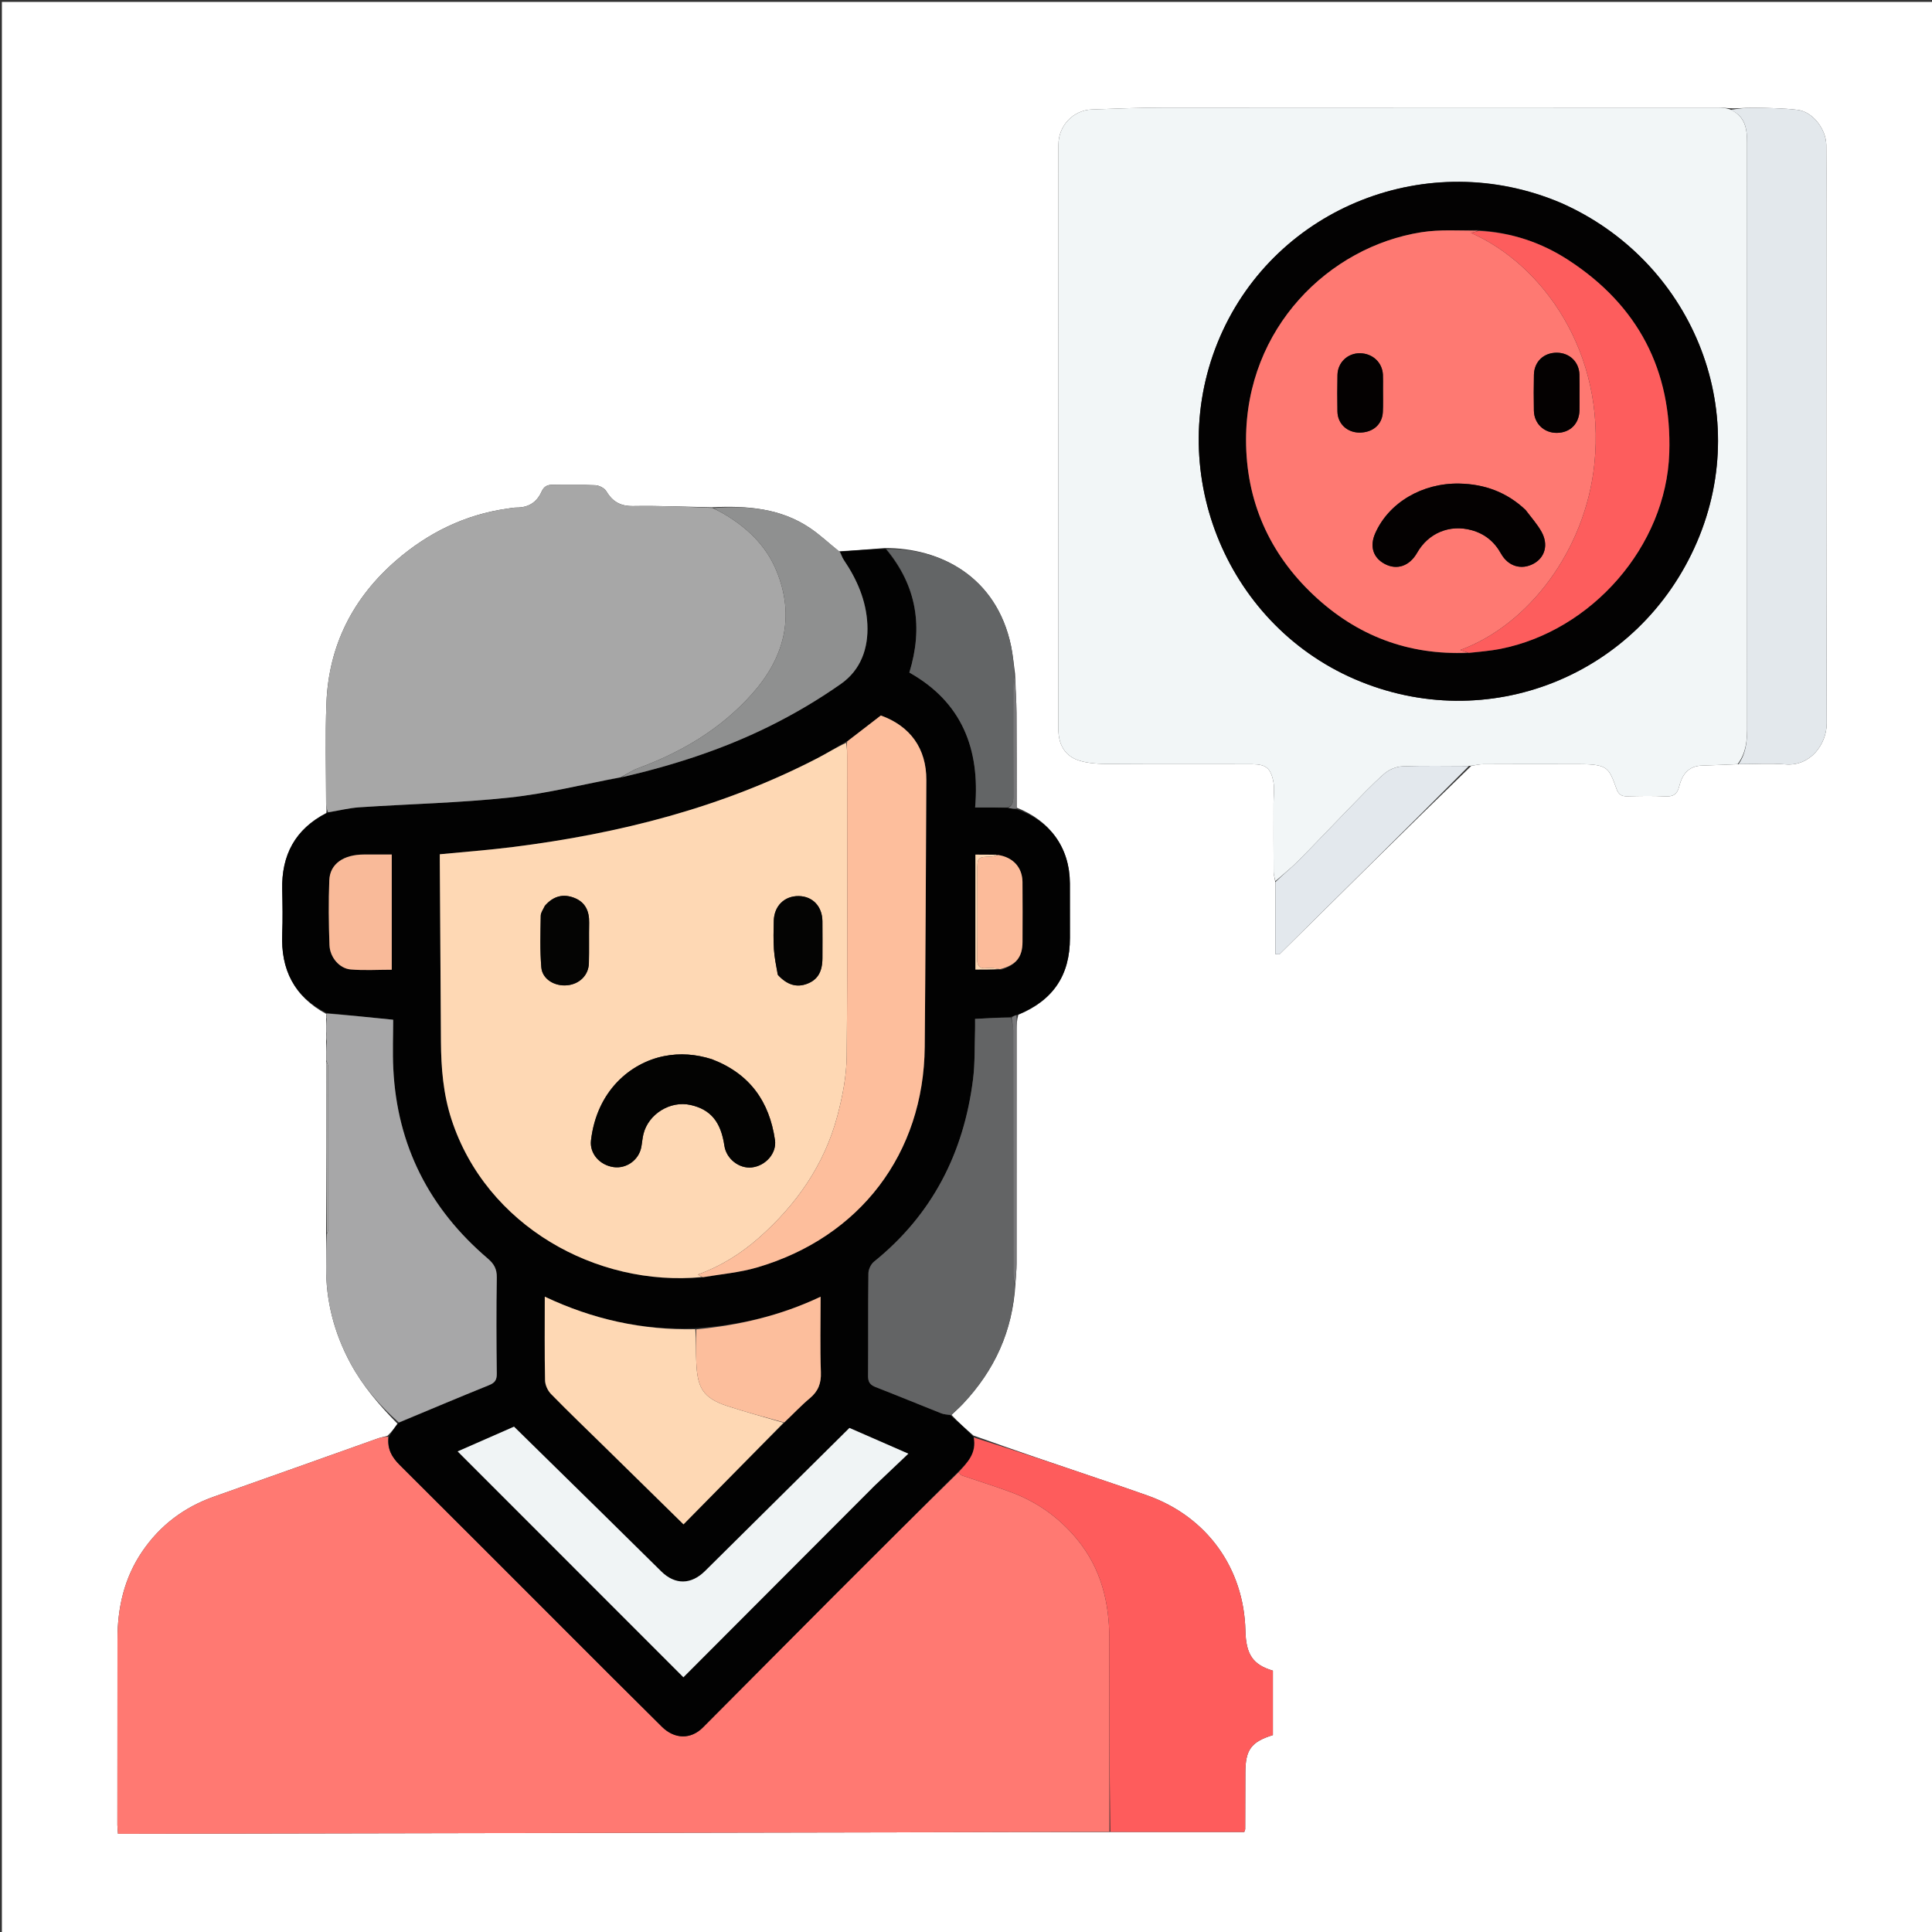 <svg version="1.1" id="Layer_1" xmlns="http://www.w3.org/2000/svg" xmlns:xlink="http://www.w3.org/1999/xlink" x="0px" y="0px"
	 width="100%" viewBox="0 0 1024 1024" enable-background="new 0 0 1024 1024" xml:space="preserve">
<rect x="0" y="0" width="1024" height="1024" fill="#333333" stroke="none"/>
<path fill="#FFFFFF" opacity="1" stroke="none" 
	d="
M1025,503 
	C1025,677.333 1025,851.167 1025,1025 
	C683.667,1025 342.333,1025 1,1025 
	C1,683.667 1,342.333 1,1 
	C342.333,1 683.667,1 1025,1 
	C1025,168.167 1025,335.333 1025,503 
M537.996,357.149 
	C537.304,352.223 536.89,347.238 535.875,342.379 
	C528.212,305.66 498.327,290.299 468.877,290.479 
	C461.02,291.117 453.163,291.756 444.579,292.196 
	C439.461,288.034 434.627,283.45 429.173,279.791 
	C413.634,269.367 396.04,267.934 377.062,268.88 
	C363.259,268.611 349.45,267.99 335.655,268.226 
	C328.958,268.341 324.703,265.983 321.376,260.388 
	C320.378,258.708 317.586,257.286 315.542,257.181 
	C308.068,256.799 300.559,257.157 293.071,256.952 
	C289.972,256.867 288.256,257.878 286.966,260.745 
	C284.488,266.255 280.037,269.031 273.888,269.011 
	C272.243,269.006 270.592,269.343 268.952,269.575 
	C246.553,272.74 227.036,282.294 210.072,296.962 
	C187.044,316.874 174.207,342.127 173.014,372.66 
	C172.318,390.451 172.826,408.29 172.846,426.107 
	C172.848,427.567 173.264,429.026 172.943,430.908 
	C156.409,439.407 149.171,453.216 149.577,471.505 
	C149.75,479.319 149.899,487.151 149.576,494.955 
	C148.796,513.844 155.844,528.184 172.975,537.44 
	C172.984,537.626 172.993,537.813 172.848,538.665 
	C172.874,539.118 172.899,539.571 172.837,540.89 
	C172.87,542.918 172.903,544.947 172.849,547.814 
	C172.878,549.218 172.908,550.622 172.847,552.927 
	C172.876,555.941 172.905,558.956 172.843,562.911 
	C172.873,593.284 172.903,623.658 172.843,654.961 
	C172.849,660.439 172.896,665.918 172.853,671.396 
	C172.709,689.522 177.119,706.468 185.693,722.423 
	C192.207,734.543 201.03,744.753 210.644,754.573 
	C209.14,756.734 207.635,758.895 205.334,761.03 
	C203.578,761.504 201.78,761.861 200.071,762.467 
	C171.225,772.705 142.417,783.048 113.543,793.205 
	C97.601,798.813 84.817,808.448 75.342,822.392 
	C65.843,836.371 62.282,852.098 62.26,868.772 
	C62.218,901.592 62.214,934.412 62.214,967.232 
	C62.214,968.679 62.408,970.125 62.539,971.952 
	C64.695,971.952 66.496,971.955 68.297,971.951 
	C208.722,971.68 349.147,971.413 489.571,971.134 
	C522.388,971.068 555.205,970.962 588.948,971.011 
	C612.525,971.011 636.102,971.011 659.48,971.011 
	C659.788,970.105 659.979,969.802 659.98,969.499 
	C660.019,959.51 660.039,949.522 660.062,939.533 
	C660.09,927.394 663.151,923.21 674.656,919.628 
	C674.656,908.22 674.656,896.804 674.656,885.482 
	C664.076,882.362 660.391,876.914 660.097,864.32 
	C659.324,831.123 639.651,803.881 608.273,792.68 
	C599.505,789.55 590.678,786.586 581.86,783.598 
	C559.98,776.186 538.09,768.805 515.904,760.836 
	C511.804,757.229 507.705,753.621 504.324,749.945 
	C506.357,747.979 508.474,746.091 510.41,744.034 
	C527.093,726.303 536.761,705.493 538.213,680.22 
	C538.415,676.736 538.79,673.253 538.793,669.768 
	C538.829,628.35 538.805,586.932 538.815,545.514 
	C538.815,543.029 538.972,540.544 539.742,537.845 
	C558.213,530.228 567.13,516.905 567.079,497.043 
	C567.054,487.407 567.101,477.772 567.058,468.136 
	C566.975,449.43 556.671,435.074 538.84,428.066 
	C538.829,411.324 538.896,394.583 538.768,377.842 
	C538.718,371.232 538.233,364.625 537.996,357.149 
M916.388,57.362 
	C914.574,57.242 912.759,57.016 910.945,57.016 
	C812.809,57 714.673,56.967 616.538,57.047 
	C603.918,57.058 591.295,57.572 578.68,58.024 
	C568.794,58.378 561.003,66.676 561.002,76.581 
	C560.998,179.882 561.015,283.183 560.965,386.483 
	C560.961,394.337 564.19,400.438 571.416,402.925 
	C576.651,404.728 582.621,404.877 588.269,404.921 
	C613.426,405.114 638.586,404.931 663.744,405.048 
	C670.992,405.081 673.579,407.196 674.935,414.445 
	C675.612,418.059 675.009,421.91 675.007,425.654 
	C675,437.837 674.965,450.021 675.046,462.204 
	C675.057,463.809 675.675,465.41 675.999,467.948 
	C675.999,480.504 675.999,493.06 675.999,505.712 
	C677.342,505.712 678.023,505.921 678.263,505.683 
	C711.867,472.476 745.439,439.237 779.842,405.895 
	C781.957,405.597 784.071,405.049 786.187,405.041 
	C803.307,404.97 820.428,404.934 837.548,405.022 
	C852.343,405.098 852.77,407.099 856.819,418.204 
	C857.978,421.381 859.655,422.132 862.69,422.055 
	C869.335,421.887 876,421.749 882.63,422.096 
	C886.842,422.316 888.963,420.989 890.011,416.807 
	C891.563,410.616 894.864,405.949 902.158,405.77 
	C908.438,405.615 914.713,405.269 921.93,405.012 
	C930.096,405.011 938.308,404.46 946.419,405.135 
	C959.606,406.233 968.233,394.315 968.194,383.378 
	C967.862,291.214 968.004,199.049 968.004,106.885 
	C968.003,96.885 968.08,86.884 967.978,76.886 
	C967.891,68.368 960.728,59.171 952.74,58.225 
	C945.014,57.31 937.173,57.237 929.377,57.106 
	C925.256,57.037 921.124,57.633 916.388,57.362 
z"/>
<path fill="#FF7972" opacity="1" stroke="none" 
	d="
M588.022,970.875 
	C555.205,970.962 522.388,971.068 489.571,971.134 
	C349.147,971.413 208.722,971.68 68.297,971.951 
	C66.496,971.955 64.695,971.952 62.539,971.952 
	C62.408,970.125 62.214,968.679 62.214,967.232 
	C62.214,934.412 62.218,901.592 62.26,868.772 
	C62.282,852.098 65.843,836.371 75.342,822.392 
	C84.817,808.448 97.601,798.813 113.543,793.205 
	C142.417,783.048 171.225,772.705 200.071,762.467 
	C201.78,761.861 203.578,761.504 205.765,761.478 
	C205.125,767.953 207.714,772.354 211.897,776.512 
	C240.946,805.39 269.857,834.408 298.826,863.367 
	C316.136,880.672 333.413,898.01 350.824,915.213 
	C357.603,921.91 366.204,921.961 372.538,915.605 
	C395.69,892.373 418.765,869.064 441.937,845.851 
	C463.915,823.834 485.977,801.902 508.062,780.291 
	C508.732,781.134 509.269,781.832 509.964,782.07 
	C518.591,785.034 527.319,787.719 535.866,790.895 
	C549.851,796.091 561.596,804.502 571.087,816.106 
	C583.582,831.385 587.947,849.224 587.975,868.467 
	C588.024,902.603 588.01,936.739 588.022,970.875 
z"/>
<path fill="#F2F6F7" opacity="1" stroke="none" 
	d="
M676.012,467.013 
	C675.675,465.41 675.057,463.809 675.046,462.204 
	C674.965,450.021 675,437.837 675.007,425.654 
	C675.009,421.91 675.612,418.059 674.935,414.445 
	C673.579,407.196 670.992,405.081 663.744,405.048 
	C638.586,404.931 613.426,405.114 588.269,404.921 
	C582.621,404.877 576.651,404.728 571.416,402.925 
	C564.19,400.438 560.961,394.337 560.965,386.483 
	C561.015,283.183 560.998,179.882 561.002,76.581 
	C561.003,66.676 568.794,58.378 578.68,58.024 
	C591.295,57.572 603.918,57.058 616.538,57.047 
	C714.673,56.967 812.809,57 910.945,57.016 
	C912.759,57.016 914.574,57.242 916.875,57.936 
	C925.352,61.77 925.99,68.695 925.991,75.903 
	C925.997,177.372 925.984,278.841 926.011,380.31 
	C926.013,388.908 926.642,397.582 920.99,405.007 
	C914.713,405.269 908.438,405.615 902.158,405.77 
	C894.864,405.949 891.563,410.616 890.011,416.807 
	C888.963,420.989 886.842,422.316 882.63,422.096 
	C876,421.749 869.335,421.887 862.69,422.055 
	C859.655,422.132 857.978,421.381 856.819,418.204 
	C852.77,407.099 852.343,405.098 837.548,405.022 
	C820.428,404.934 803.307,404.97 786.187,405.041 
	C784.071,405.049 781.957,405.597 778.957,405.947 
	C766.44,406 754.797,405.71 743.184,406.186 
	C739.896,406.321 736.069,407.977 733.583,410.174 
	C726.996,415.994 720.946,422.432 714.795,428.734 
	C705.873,437.873 697.14,447.199 688.141,456.26 
	C684.342,460.086 680.07,463.443 676.012,467.013 
M827.086,107.411 
	C757.064,77.751 676.594,109.688 646.739,178.288 
	C616.392,248.018 648.952,329.99 717.851,359.888 
	C788.161,390.398 868.837,358.397 899.423,287.285 
	C929.702,216.887 896.002,137.769 827.086,107.411 
z"/>
<path fill="#020202" opacity="1" stroke="none" 
	d="
M508.002,779.932 
	C485.977,801.902 463.915,823.834 441.937,845.851 
	C418.765,869.064 395.69,892.373 372.538,915.605 
	C366.204,921.961 357.603,921.91 350.824,915.213 
	C333.413,898.01 316.136,880.672 298.826,863.367 
	C269.857,834.408 240.946,805.39 211.897,776.512 
	C207.714,772.354 205.125,767.953 206.163,761.491 
	C207.635,758.895 209.14,756.734 211.186,754.214 
	C227.522,747.272 243.277,740.591 259.145,734.19 
	C262.254,732.936 263.349,731.493 263.306,728.064 
	C263.091,711.075 263.03,694.079 263.312,677.092 
	C263.386,672.627 261.864,669.893 258.557,667.074 
	C227.6,640.679 210.463,607.27 208.458,566.461 
	C208.021,557.566 208.394,548.632 208.394,540.482 
	C195.768,539.198 184.427,538.044 173.086,536.89 
	C155.844,528.184 148.796,513.844 149.576,494.955 
	C149.899,487.151 149.75,479.319 149.577,471.505 
	C149.171,453.216 156.409,439.407 173.604,430.731 
	C179.651,429.638 185.005,428.251 190.429,427.889 
	C216.999,426.116 243.689,425.555 270.137,422.713 
	C289.912,420.589 309.385,415.648 329.391,412.002 
	C356.546,405.724 382.655,397.332 407.314,385.182 
	C420.655,378.608 433.631,370.972 445.788,362.417 
	C456.164,355.116 460.352,343.681 459.724,330.894 
	C459.103,318.231 454.217,307.065 447.181,296.703 
	C446.316,295.43 445.919,293.838 445.305,292.394 
	C453.163,291.756 461.02,291.117 469.418,290.928 
	C486.047,310.748 489.305,332.548 481.975,356.472 
	C509.808,372.148 519.509,396.894 516.835,427.988 
	C523.123,427.988 528.565,427.988 534.322,428.169 
	C536.095,428.563 537.553,428.776 539.011,428.989 
	C556.671,435.074 566.975,449.43 567.058,468.136 
	C567.101,477.772 567.054,487.407 567.079,497.043 
	C567.13,516.905 558.213,530.228 539.072,537.928 
	C537.612,538.36 536.822,538.709 535.588,539.024 
	C529.209,539.327 523.273,539.662 516.804,540.029 
	C516.804,542.237 516.862,544.198 516.794,546.155 
	C516.493,554.8 516.8,563.526 515.723,572.076 
	C510.814,611.037 494.18,643.744 463.259,668.694 
	C461.619,670.017 460.304,672.786 460.278,674.9 
	C460.053,693.057 460.234,711.219 460.1,729.378 
	C460.077,732.587 461.253,734.081 464.155,735.209 
	C475.783,739.729 487.309,744.51 498.908,749.104 
	C500.366,749.681 502.034,749.724 503.605,750.014 
	C507.705,753.621 511.804,757.229 515.987,761.612 
	C517.686,770.217 512.868,775.086 508.002,779.932 
M530.698,514.009 
	C538.625,511.532 541.925,507.248 541.951,499.243 
	C541.986,488.638 542.048,478.031 541.937,467.427 
	C541.856,459.663 536.838,454.286 528.051,452.973 
	C524.442,452.973 520.833,452.973 516.985,452.973 
	C516.985,473.483 516.985,493.613 516.985,513.882 
	C521.437,513.882 525.697,513.882 530.698,514.009 
M415.918,753.828 
	C420.339,749.556 424.541,745.021 429.246,741.088 
	C433.699,737.365 435.3,733.182 435.088,727.327 
	C434.616,714.287 434.941,701.218 434.941,687.285 
	C413.507,697.438 391.662,702.442 368.083,703.97 
	C340.41,705.113 314.132,699.271 288.745,687.262 
	C288.745,702.649 288.596,717.14 288.889,731.623 
	C288.938,734.083 290.305,737.069 292.046,738.85 
	C301.36,748.381 310.989,757.603 320.503,766.938 
	C334.16,780.338 347.812,793.744 362.274,807.942 
	C380.068,789.881 397.697,771.985 415.918,753.828 
M448.798,393.136 
	C448.798,393.136 448.76,393.098 448.042,393.305 
	C443.161,396.147 438.391,399.206 433.381,401.799 
	C382.69,428.038 328.325,441.802 272.054,448.911 
	C259.234,450.531 246.329,451.484 233.098,452.779 
	C233.098,453.841 233.092,454.978 233.099,456.116 
	C233.299,488.09 233.485,520.065 233.708,552.039 
	C233.806,566.052 234.919,579.889 239.321,593.372 
	C257.7,649.67 316.031,682.204 372.851,677.01 
	C382.32,675.317 392.038,674.474 401.218,671.791 
	C455.895,655.808 489.626,611.311 490.125,554.869 
	C490.543,507.738 490.754,460.605 490.982,413.473 
	C491.063,396.768 482.488,384.839 466.866,379.221 
	C460.835,383.872 454.927,388.428 448.859,392.988 
	C448.859,392.988 448.752,393.107 448.798,393.136 
M463.743,787.252 
	C469.419,781.872 475.094,776.492 481.44,770.478 
	C470.299,765.609 460.329,761.252 450.224,756.836 
	C424.592,782.231 399.142,807.421 373.724,832.644 
	C366.346,839.965 357.847,840.126 350.489,832.897 
	C340.269,822.855 330.099,812.762 319.881,802.718 
	C304.087,787.192 288.27,771.689 272.446,756.16 
	C262.289,760.617 252.294,765.004 242.559,769.277 
	C282.349,809.087 322.114,848.87 362.217,888.991 
	C395.72,855.419 429.486,821.584 463.743,787.252 
M192.628,452.911 
	C182.052,452.904 174.886,457.872 174.537,466.53 
	C174.076,477.975 174.209,489.465 174.625,500.916 
	C174.862,507.448 179.942,513.334 185.871,513.831 
	C193.06,514.433 200.338,513.974 207.64,513.974 
	C207.64,493.476 207.64,473.436 207.64,452.914 
	C202.801,452.914 198.197,452.914 192.628,452.911 
z"/>
<path fill="#A7A7A7" opacity="1" stroke="none" 
	d="
M328.992,411.961 
	C309.385,415.648 289.912,420.589 270.137,422.713 
	C243.689,425.555 216.999,426.116 190.429,427.889 
	C185.005,428.251 179.651,429.638 173.876,430.52 
	C173.264,429.026 172.848,427.567 172.846,426.107 
	C172.826,408.29 172.318,390.451 173.014,372.66 
	C174.207,342.127 187.044,316.874 210.072,296.962 
	C227.036,282.294 246.553,272.74 268.952,269.575 
	C270.592,269.343 272.243,269.006 273.888,269.011 
	C280.037,269.031 284.488,266.255 286.966,260.745 
	C288.256,257.878 289.972,256.867 293.071,256.952 
	C300.559,257.157 308.068,256.799 315.542,257.181 
	C317.586,257.286 320.378,258.708 321.376,260.388 
	C324.703,265.983 328.958,268.341 335.655,268.226 
	C349.45,267.99 363.259,268.611 377.719,269.22 
	C379.993,270.408 381.643,271.2 383.222,272.113 
	C395.766,279.368 406.032,289.12 411.537,302.545 
	C421.529,326.915 415.611,348.744 398.536,367.871 
	C382.033,386.358 361.35,398.618 338.258,407.133 
	C335.017,408.328 332.074,410.332 328.992,411.961 
z"/>
<path fill="#FE5C5C" opacity="1" stroke="none" 
	d="
M508.062,780.291 
	C512.868,775.086 517.686,770.217 516.138,761.9 
	C538.09,768.805 559.98,776.186 581.86,783.598 
	C590.678,786.586 599.505,789.55 608.273,792.68 
	C639.651,803.881 659.324,831.123 660.097,864.32 
	C660.391,876.914 664.076,882.362 674.656,885.482 
	C674.656,896.804 674.656,908.22 674.656,919.628 
	C663.151,923.21 660.09,927.394 660.062,939.533 
	C660.039,949.522 660.019,959.51 659.98,969.499 
	C659.979,969.802 659.788,970.105 659.48,971.011 
	C636.102,971.011 612.525,971.011 588.485,970.943 
	C588.01,936.739 588.024,902.603 587.975,868.467 
	C587.947,849.224 583.582,831.385 571.087,816.106 
	C561.596,804.502 549.851,796.091 535.866,790.895 
	C527.319,787.719 518.591,785.034 509.964,782.07 
	C509.269,781.832 508.732,781.134 508.062,780.291 
z"/>
<path fill="#E3E8EC" opacity="1" stroke="none" 
	d="
M921.46,405.009 
	C926.642,397.582 926.013,388.908 926.011,380.31 
	C925.984,278.841 925.997,177.372 925.991,75.903 
	C925.99,68.695 925.352,61.77 917.179,58.22 
	C921.124,57.633 925.256,57.037 929.377,57.106 
	C937.173,57.237 945.014,57.31 952.74,58.225 
	C960.728,59.171 967.891,68.368 967.978,76.886 
	C968.08,86.884 968.003,96.885 968.004,106.885 
	C968.004,199.049 967.862,291.214 968.194,383.378 
	C968.233,394.315 959.606,406.233 946.419,405.135 
	C938.308,404.46 930.096,405.011 921.46,405.009 
z"/>
<path fill="#A7A7A8" opacity="1" stroke="none" 
	d="
M173.031,537.165 
	C184.427,538.044 195.768,539.198 208.394,540.482 
	C208.394,548.632 208.021,557.566 208.458,566.461 
	C210.463,607.27 227.6,640.679 258.557,667.074 
	C261.864,669.893 263.386,672.627 263.312,677.092 
	C263.03,694.079 263.091,711.075 263.306,728.064 
	C263.349,731.493 262.254,732.936 259.145,734.19 
	C243.277,740.591 227.522,747.272 211.382,753.949 
	C201.03,744.753 192.207,734.543 185.693,722.423 
	C177.119,706.468 172.709,689.522 172.853,671.396 
	C172.896,665.918 172.849,660.439 173.198,654.207 
	C173.699,652.813 173.972,652.173 173.973,651.533 
	C173.997,622.895 174.01,594.257 173.954,565.619 
	C173.952,564.403 173.289,563.187 172.933,561.971 
	C172.905,558.956 172.876,555.941 173.174,552.249 
	C173.312,550.039 173.124,548.507 172.936,546.975 
	C172.903,544.947 172.87,542.918 173.118,540.317 
	C173.267,539.163 173.134,538.581 173.002,538 
	C172.993,537.813 172.984,537.626 173.031,537.165 
z"/>
<path fill="#636465" opacity="1" stroke="none" 
	d="
M503.965,749.98 
	C502.034,749.724 500.366,749.681 498.908,749.104 
	C487.309,744.51 475.783,739.729 464.155,735.209 
	C461.253,734.081 460.077,732.587 460.1,729.378 
	C460.234,711.219 460.053,693.057 460.278,674.9 
	C460.304,672.786 461.619,670.017 463.259,668.694 
	C494.18,643.744 510.814,611.037 515.723,572.076 
	C516.8,563.526 516.493,554.8 516.794,546.155 
	C516.862,544.198 516.804,542.237 516.804,540.029 
	C523.273,539.662 529.209,539.327 535.759,539.402 
	C536.604,541.931 537.031,544.049 537.032,546.167 
	C537.071,589.201 537.049,632.235 537.099,675.268 
	C537.101,677.176 537.662,679.083 537.963,680.99 
	C536.761,705.493 527.093,726.303 510.41,744.034 
	C508.474,746.091 506.357,747.979 503.965,749.98 
z"/>
<path fill="#8F9090" opacity="1" stroke="none" 
	d="
M329.391,412.002 
	C332.074,410.332 335.017,408.328 338.258,407.133 
	C361.35,398.618 382.033,386.358 398.536,367.871 
	C415.611,348.744 421.529,326.915 411.537,302.545 
	C406.032,289.12 395.766,279.368 383.222,272.113 
	C381.643,271.2 379.993,270.408 378.185,269.276 
	C396.04,267.934 413.634,269.367 429.173,279.791 
	C434.627,283.45 439.461,288.034 444.942,292.295 
	C445.919,293.838 446.316,295.43 447.181,296.703 
	C454.217,307.065 459.103,318.231 459.724,330.894 
	C460.352,343.681 456.164,355.116 445.788,362.417 
	C433.631,370.972 420.655,378.608 407.314,385.182 
	C382.655,397.332 356.546,405.724 329.391,412.002 
z"/>
<path fill="#636566" opacity="1" stroke="none" 
	d="
M534.008,427.988 
	C528.565,427.988 523.123,427.988 516.835,427.988 
	C519.509,396.894 509.808,372.148 481.975,356.472 
	C489.305,332.548 486.047,310.748 469.841,291.089 
	C498.327,290.299 528.212,305.66 535.875,342.379 
	C536.89,347.238 537.304,352.223 537.702,357.896 
	C537.291,360.457 537.074,362.271 537.072,364.086 
	C537.048,383.411 537.015,402.736 537.11,422.061 
	C537.124,424.757 536.782,426.917 534.008,427.988 
z"/>
<path fill="#E3E8ED" opacity="1" stroke="none" 
	d="
M676.005,467.481 
	C680.07,463.443 684.342,460.086 688.141,456.26 
	C697.14,447.199 705.873,437.873 714.795,428.734 
	C720.946,422.432 726.996,415.994 733.583,410.174 
	C736.069,407.977 739.896,406.321 743.184,406.186 
	C754.797,405.71 766.44,406 778.542,405.999 
	C745.439,439.237 711.867,472.476 678.263,505.683 
	C678.023,505.921 677.342,505.712 675.999,505.712 
	C675.999,493.06 675.999,480.504 676.005,467.481 
z"/>
<path fill="#78787A" opacity="1" stroke="none" 
	d="
M538.088,680.605 
	C537.662,679.083 537.101,677.176 537.099,675.268 
	C537.049,632.235 537.071,589.201 537.032,546.167 
	C537.031,544.049 536.604,541.931 536.203,539.435 
	C536.822,538.709 537.612,538.36 538.729,538.035 
	C538.972,540.544 538.815,543.029 538.815,545.514 
	C538.805,586.932 538.829,628.35 538.793,669.768 
	C538.79,673.253 538.415,676.736 538.088,680.605 
z"/>
<path fill="#78787A" opacity="1" stroke="none" 
	d="
M534.322,428.169 
	C536.782,426.917 537.124,424.757 537.11,422.061 
	C537.015,402.736 537.048,383.411 537.072,364.086 
	C537.074,362.271 537.291,360.457 537.677,358.329 
	C538.233,364.625 538.718,371.232 538.768,377.842 
	C538.896,394.583 538.829,411.324 538.926,428.527 
	C537.553,428.776 536.095,428.563 534.322,428.169 
z"/>
<path fill="#A7A7A7" opacity="1" stroke="none" 
	d="
M172.888,562.441 
	C173.289,563.187 173.952,564.403 173.954,565.619 
	C174.01,594.257 173.997,622.895 173.973,651.533 
	C173.972,652.173 173.699,652.813 173.243,653.742 
	C172.903,623.658 172.873,593.284 172.888,562.441 
z"/>
<path fill="#A7A7A7" opacity="1" stroke="none" 
	d="
M172.892,547.394 
	C173.124,548.507 173.312,550.039 173.219,551.799 
	C172.908,550.622 172.878,549.218 172.892,547.394 
z"/>
<path fill="#A7A7A7" opacity="1" stroke="none" 
	d="
M172.925,538.332 
	C173.134,538.581 173.267,539.163 173.162,539.884 
	C172.899,539.571 172.874,539.118 172.925,538.332 
z"/>
<path fill="#030202" opacity="1" stroke="none" 
	d="
M827.417,107.601 
	C896.002,137.769 929.702,216.887 899.423,287.285 
	C868.837,358.397 788.161,390.398 717.851,359.888 
	C648.952,329.99 616.392,248.018 646.739,178.288 
	C676.594,109.688 757.064,77.751 827.417,107.601 
M778.855,346.102 
	C784.292,345.396 789.789,344.993 795.157,343.938 
	C843.746,334.385 883.098,289.407 884.746,240.212 
	C886.216,196.318 868.208,161.842 831.236,137.814 
	C816.945,128.526 801.107,123.18 783.129,121.933 
	C773.195,122.262 763.099,121.558 753.356,123.093 
	C704.506,130.786 660.432,173.681 660.428,233.105 
	C660.426,265.363 672.608,293.179 696.221,315.405 
	C719.105,336.946 746.391,347.378 778.855,346.102 
z"/>
<path fill="#FED8B4" opacity="1" stroke="none" 
	d="
M371.977,676.874 
	C316.031,682.204 257.7,649.67 239.321,593.372 
	C234.919,579.889 233.806,566.052 233.708,552.039 
	C233.485,520.065 233.299,488.09 233.099,456.116 
	C233.092,454.978 233.098,453.841 233.098,452.779 
	C246.329,451.484 259.234,450.531 272.054,448.911 
	C328.325,441.802 382.69,428.038 433.381,401.799 
	C438.391,399.206 443.161,396.147 448.459,393.728 
	C448.92,396.318 449.001,398.483 449.002,400.648 
	C449.006,453.645 449.27,506.645 448.774,559.637 
	C448.675,570.256 446.575,581.086 443.838,591.406 
	C436.941,617.411 422.009,638.681 402.003,656.263 
	C392.603,664.523 381.909,671.196 369.934,675.512 
	C370.659,675.995 371.318,676.435 371.977,676.874 
M377.072,561.298 
	C368.83,558.742 360.498,558.059 351.971,559.761 
	C334.103,563.326 316.281,578.222 313.238,604.454 
	C312.433,611.398 317.872,617.563 325.228,618.59 
	C332.051,619.543 338.598,614.832 339.898,607.984 
	C340.332,605.698 340.476,603.348 341.03,601.096 
	C343.661,590.395 355.325,583.235 366.035,585.66 
	C376.684,588.071 382.083,594.593 383.947,607.293 
	C384.959,614.196 391.76,619.54 398.533,618.753 
	C405.84,617.905 411.758,611.21 410.75,604.246 
	C407.804,583.898 397.469,569.113 377.072,561.298 
M288.656,480.308 
	C287.942,481.979 286.634,483.642 286.61,485.322 
	C286.478,494.462 286.15,503.649 286.915,512.734 
	C287.443,519.001 293.989,522.881 300.674,522.216 
	C307.17,521.57 311.957,516.854 312.123,510.534 
	C312.312,503.375 312.116,496.207 312.254,489.045 
	C312.372,482.96 310.256,478.197 304.405,475.903 
	C298.552,473.608 293.315,474.872 288.656,480.308 
M412.382,516.889 
	C417.255,522.105 422.355,523.564 427.983,521.35 
	C433.424,519.21 435.898,514.976 435.907,507.762 
	C435.915,501.266 435.97,494.769 435.899,488.273 
	C435.813,480.422 430.748,475.076 423.406,474.944 
	C415.795,474.806 410.318,480.142 410.119,488.081 
	C409.993,493.075 409.865,498.09 410.186,503.067 
	C410.471,507.471 411.375,511.835 412.382,516.889 
z"/>
<path fill="#FDBE9C" opacity="1" stroke="none" 
	d="
M372.414,676.942 
	C371.318,676.435 370.659,675.995 369.934,675.512 
	C381.909,671.196 392.603,664.523 402.003,656.263 
	C422.009,638.681 436.941,617.411 443.838,591.406 
	C446.575,581.086 448.675,570.256 448.774,559.637 
	C449.27,506.645 449.006,453.645 449.002,400.648 
	C449.001,398.483 448.92,396.318 448.818,393.625 
	C448.76,393.098 448.798,393.136 448.863,393.296 
	C449.042,393.508 449.156,393.561 449.269,393.614 
	C449.186,393.404 449.102,393.194 449.019,392.984 
	C454.927,388.428 460.835,383.872 466.866,379.221 
	C482.488,384.839 491.063,396.768 490.982,413.473 
	C490.754,460.605 490.543,507.738 490.125,554.869 
	C489.626,611.311 455.895,655.808 401.218,671.791 
	C392.038,674.474 382.32,675.317 372.414,676.942 
z"/>
<path fill="#F0F4F5" opacity="1" stroke="none" 
	d="
M463.498,787.5 
	C429.486,821.584 395.72,855.419 362.217,888.991 
	C322.114,848.87 282.349,809.087 242.559,769.277 
	C252.294,765.004 262.289,760.617 272.446,756.16 
	C288.27,771.689 304.087,787.192 319.881,802.718 
	C330.099,812.762 340.269,822.855 350.489,832.897 
	C357.847,840.126 366.346,839.965 373.724,832.644 
	C399.142,807.421 424.592,782.231 450.224,756.836 
	C460.329,761.252 470.299,765.609 481.44,770.478 
	C475.094,776.492 469.419,781.872 463.498,787.5 
z"/>
<path fill="#FED8B4" opacity="1" stroke="none" 
	d="
M415.327,754.09 
	C397.697,771.985 380.068,789.881 362.274,807.942 
	C347.812,793.744 334.16,780.338 320.503,766.938 
	C310.989,757.603 301.36,748.381 292.046,738.85 
	C290.305,737.069 288.938,734.083 288.889,731.623 
	C288.596,717.14 288.745,702.649 288.745,687.262 
	C314.132,699.271 340.41,705.113 368.546,704.513 
	C369.01,710.857 368.768,716.67 369.064,722.456 
	C369.697,734.83 371.97,740.813 385.478,745.215 
	C395.344,748.431 405.372,751.15 415.327,754.09 
z"/>
<path fill="#FCBE9C" opacity="1" stroke="none" 
	d="
M415.622,753.959 
	C405.372,751.15 395.344,748.431 385.478,745.215 
	C371.97,740.813 369.697,734.83 369.064,722.456 
	C368.768,716.67 369.01,710.857 369.008,704.596 
	C391.662,702.442 413.507,697.438 434.941,687.285 
	C434.941,701.218 434.616,714.287 435.088,727.327 
	C435.3,733.182 433.699,737.365 429.246,741.088 
	C424.541,745.021 420.339,749.556 415.622,753.959 
z"/>
<path fill="#F9BA99" opacity="1" stroke="none" 
	d="
M193.111,452.913 
	C198.197,452.914 202.801,452.914 207.64,452.914 
	C207.64,473.436 207.64,493.476 207.64,513.974 
	C200.338,513.974 193.06,514.433 185.871,513.831 
	C179.942,513.334 174.862,507.448 174.625,500.916 
	C174.209,489.465 174.076,477.975 174.537,466.53 
	C174.886,457.872 182.052,452.904 193.111,452.913 
z"/>
<path fill="#FCBB9A" opacity="1" stroke="none" 
	d="
M528.96,453.159 
	C536.838,454.286 541.856,459.663 541.937,467.427 
	C542.048,478.031 541.986,488.638 541.951,499.243 
	C541.925,507.248 538.625,511.532 530.022,513.675 
	C527.368,513.231 525.35,512.819 523.42,513.073 
	C518.942,513.664 517.809,511.878 517.885,507.519 
	C518.148,492.407 517.984,477.288 517.983,462.171 
	C517.983,454.244 517.984,454.272 525.695,453.947 
	C526.793,453.901 527.872,453.432 528.96,453.159 
z"/>
<path fill="#FED8B4" opacity="1" stroke="none" 
	d="
M528.506,453.066 
	C527.872,453.432 526.793,453.901 525.695,453.947 
	C517.984,454.272 517.983,454.244 517.983,462.171 
	C517.984,477.288 518.148,492.407 517.885,507.519 
	C517.809,511.878 518.942,513.664 523.42,513.073 
	C525.35,512.819 527.368,513.231 529.651,513.611 
	C525.697,513.882 521.437,513.882 516.985,513.882 
	C516.985,493.613 516.985,473.483 516.985,452.973 
	C520.833,452.973 524.442,452.973 528.506,453.066 
z"/>
<path fill="#FED8B4" opacity="1" stroke="none" 
	d="
M448.939,392.986 
	C449.102,393.194 449.186,393.404 449.269,393.614 
	C449.156,393.561 449.042,393.508 448.841,393.281 
	C448.752,393.107 448.859,392.988 448.939,392.986 
z"/>
<path fill="#FE7972" opacity="1" stroke="none" 
	d="
M777.981,345.948 
	C746.391,347.378 719.105,336.946 696.221,315.405 
	C672.608,293.179 660.426,265.363 660.428,233.105 
	C660.432,173.681 704.506,130.786 753.356,123.093 
	C763.099,121.558 773.195,122.262 783.31,122.271 
	C782.3,122.85 781.108,123.092 779.557,123.405 
	C817.618,140.145 851.253,186.717 845.036,246.063 
	C840.252,291.739 810.135,331.26 773.974,344.502 
	C775.31,344.985 776.645,345.467 777.981,345.948 
M808.4,270.095 
	C798.615,260.852 786.859,256.584 773.533,256.312 
	C753.87,255.912 736.087,266.413 728.916,282.634 
	C725.876,289.511 727.714,295.531 733.868,298.851 
	C740.343,302.344 747.085,300.054 751.088,293.003 
	C757.057,282.488 768.391,277.794 780.033,281.018 
	C786.967,282.937 792.031,287.088 795.553,293.4 
	C799.386,300.267 806.493,302.286 812.976,298.682 
	C818.893,295.393 820.781,288.606 817.041,281.869 
	C814.806,277.845 811.647,274.335 808.4,270.095 
M837.187,209.485 
	C837.174,205.819 837.248,202.151 837.13,198.489 
	C836.915,191.817 831.907,187.019 825.221,186.948 
	C818.248,186.873 813.155,191.657 813.012,198.649 
	C812.883,204.978 812.882,211.312 812.996,217.641 
	C813.12,224.525 818.41,229.526 825.233,229.431 
	C832.242,229.335 836.982,224.599 837.162,217.469 
	C837.22,215.137 837.18,212.804 837.187,209.485 
M733.015,205.545 
	C733.007,203.218 733.091,200.887 732.972,198.565 
	C732.642,192.074 727.481,187.307 720.799,187.227 
	C714.306,187.15 709.031,192.117 708.891,198.695 
	C708.752,205.174 708.75,211.661 708.874,218.14 
	C708.998,224.562 713.941,229.209 720.442,229.277 
	C727.517,229.35 732.562,225.098 732.928,218.492 
	C733.148,214.514 733,210.516 733.015,205.545 
z"/>
<path fill="#FD5D5D" opacity="1" stroke="none" 
	d="
M778.418,346.025 
	C776.645,345.467 775.31,344.985 773.974,344.502 
	C810.135,331.26 840.252,291.739 845.036,246.063 
	C851.253,186.717 817.618,140.145 779.557,123.405 
	C781.108,123.092 782.3,122.85 783.728,122.37 
	C801.107,123.18 816.945,128.526 831.236,137.814 
	C868.208,161.842 886.216,196.318 884.746,240.212 
	C883.098,289.407 843.746,334.385 795.157,343.938 
	C789.789,344.993 784.292,345.396 778.418,346.025 
z"/>
<path fill="#030302" opacity="1" stroke="none" 
	d="
M377.431,561.465 
	C397.469,569.113 407.804,583.898 410.75,604.246 
	C411.758,611.21 405.84,617.905 398.533,618.753 
	C391.76,619.54 384.959,614.196 383.947,607.293 
	C382.083,594.593 376.684,588.071 366.035,585.66 
	C355.325,583.235 343.661,590.395 341.03,601.096 
	C340.476,603.348 340.332,605.698 339.898,607.984 
	C338.598,614.832 332.051,619.543 325.228,618.59 
	C317.872,617.563 312.433,611.398 313.238,604.454 
	C316.281,578.222 334.103,563.326 351.971,559.761 
	C360.498,558.059 368.83,558.742 377.431,561.465 
z"/>
<path fill="#040403" opacity="1" stroke="none" 
	d="
M288.867,479.992 
	C293.315,474.872 298.552,473.608 304.405,475.903 
	C310.256,478.197 312.372,482.96 312.254,489.045 
	C312.116,496.207 312.312,503.375 312.123,510.534 
	C311.957,516.854 307.17,521.57 300.674,522.216 
	C293.989,522.881 287.443,519.001 286.915,512.734 
	C286.15,503.649 286.478,494.462 286.61,485.322 
	C286.634,483.642 287.942,481.979 288.867,479.992 
z"/>
<path fill="#040403" opacity="1" stroke="none" 
	d="
M412.194,516.553 
	C411.375,511.835 410.471,507.471 410.186,503.067 
	C409.865,498.09 409.993,493.075 410.119,488.081 
	C410.318,480.142 415.795,474.806 423.406,474.944 
	C430.748,475.076 435.813,480.422 435.899,488.273 
	C435.97,494.769 435.915,501.266 435.907,507.762 
	C435.898,514.976 433.424,519.21 427.983,521.35 
	C422.355,523.564 417.255,522.105 412.194,516.553 
z"/>
<path fill="#040101" opacity="1" stroke="none" 
	d="
M808.652,270.344 
	C811.647,274.335 814.806,277.845 817.041,281.869 
	C820.781,288.606 818.893,295.393 812.976,298.682 
	C806.493,302.286 799.386,300.267 795.553,293.4 
	C792.031,287.088 786.967,282.937 780.033,281.018 
	C768.391,277.794 757.057,282.488 751.088,293.003 
	C747.085,300.054 740.343,302.344 733.868,298.851 
	C727.714,295.531 725.876,289.511 728.916,282.634 
	C736.087,266.413 753.87,255.912 773.533,256.312 
	C786.859,256.584 798.615,260.852 808.652,270.344 
z"/>
<path fill="#040101" opacity="1" stroke="none" 
	d="
M837.186,209.978 
	C837.18,212.804 837.22,215.137 837.162,217.469 
	C836.982,224.599 832.242,229.335 825.233,229.431 
	C818.41,229.526 813.12,224.525 812.996,217.641 
	C812.882,211.312 812.883,204.978 813.012,198.649 
	C813.155,191.657 818.248,186.873 825.221,186.948 
	C831.907,187.019 836.915,191.817 837.13,198.489 
	C837.248,202.151 837.174,205.819 837.186,209.978 
z"/>
<path fill="#040101" opacity="1" stroke="none" 
	d="
M733.016,206.036 
	C733,210.516 733.148,214.514 732.928,218.492 
	C732.562,225.098 727.517,229.35 720.442,229.277 
	C713.941,229.209 708.998,224.562 708.874,218.14 
	C708.75,211.661 708.752,205.174 708.891,198.695 
	C709.031,192.117 714.306,187.15 720.799,187.227 
	C727.481,187.307 732.642,192.074 732.972,198.565 
	C733.091,200.887 733.007,203.218 733.016,206.036 
z"/>
</svg>